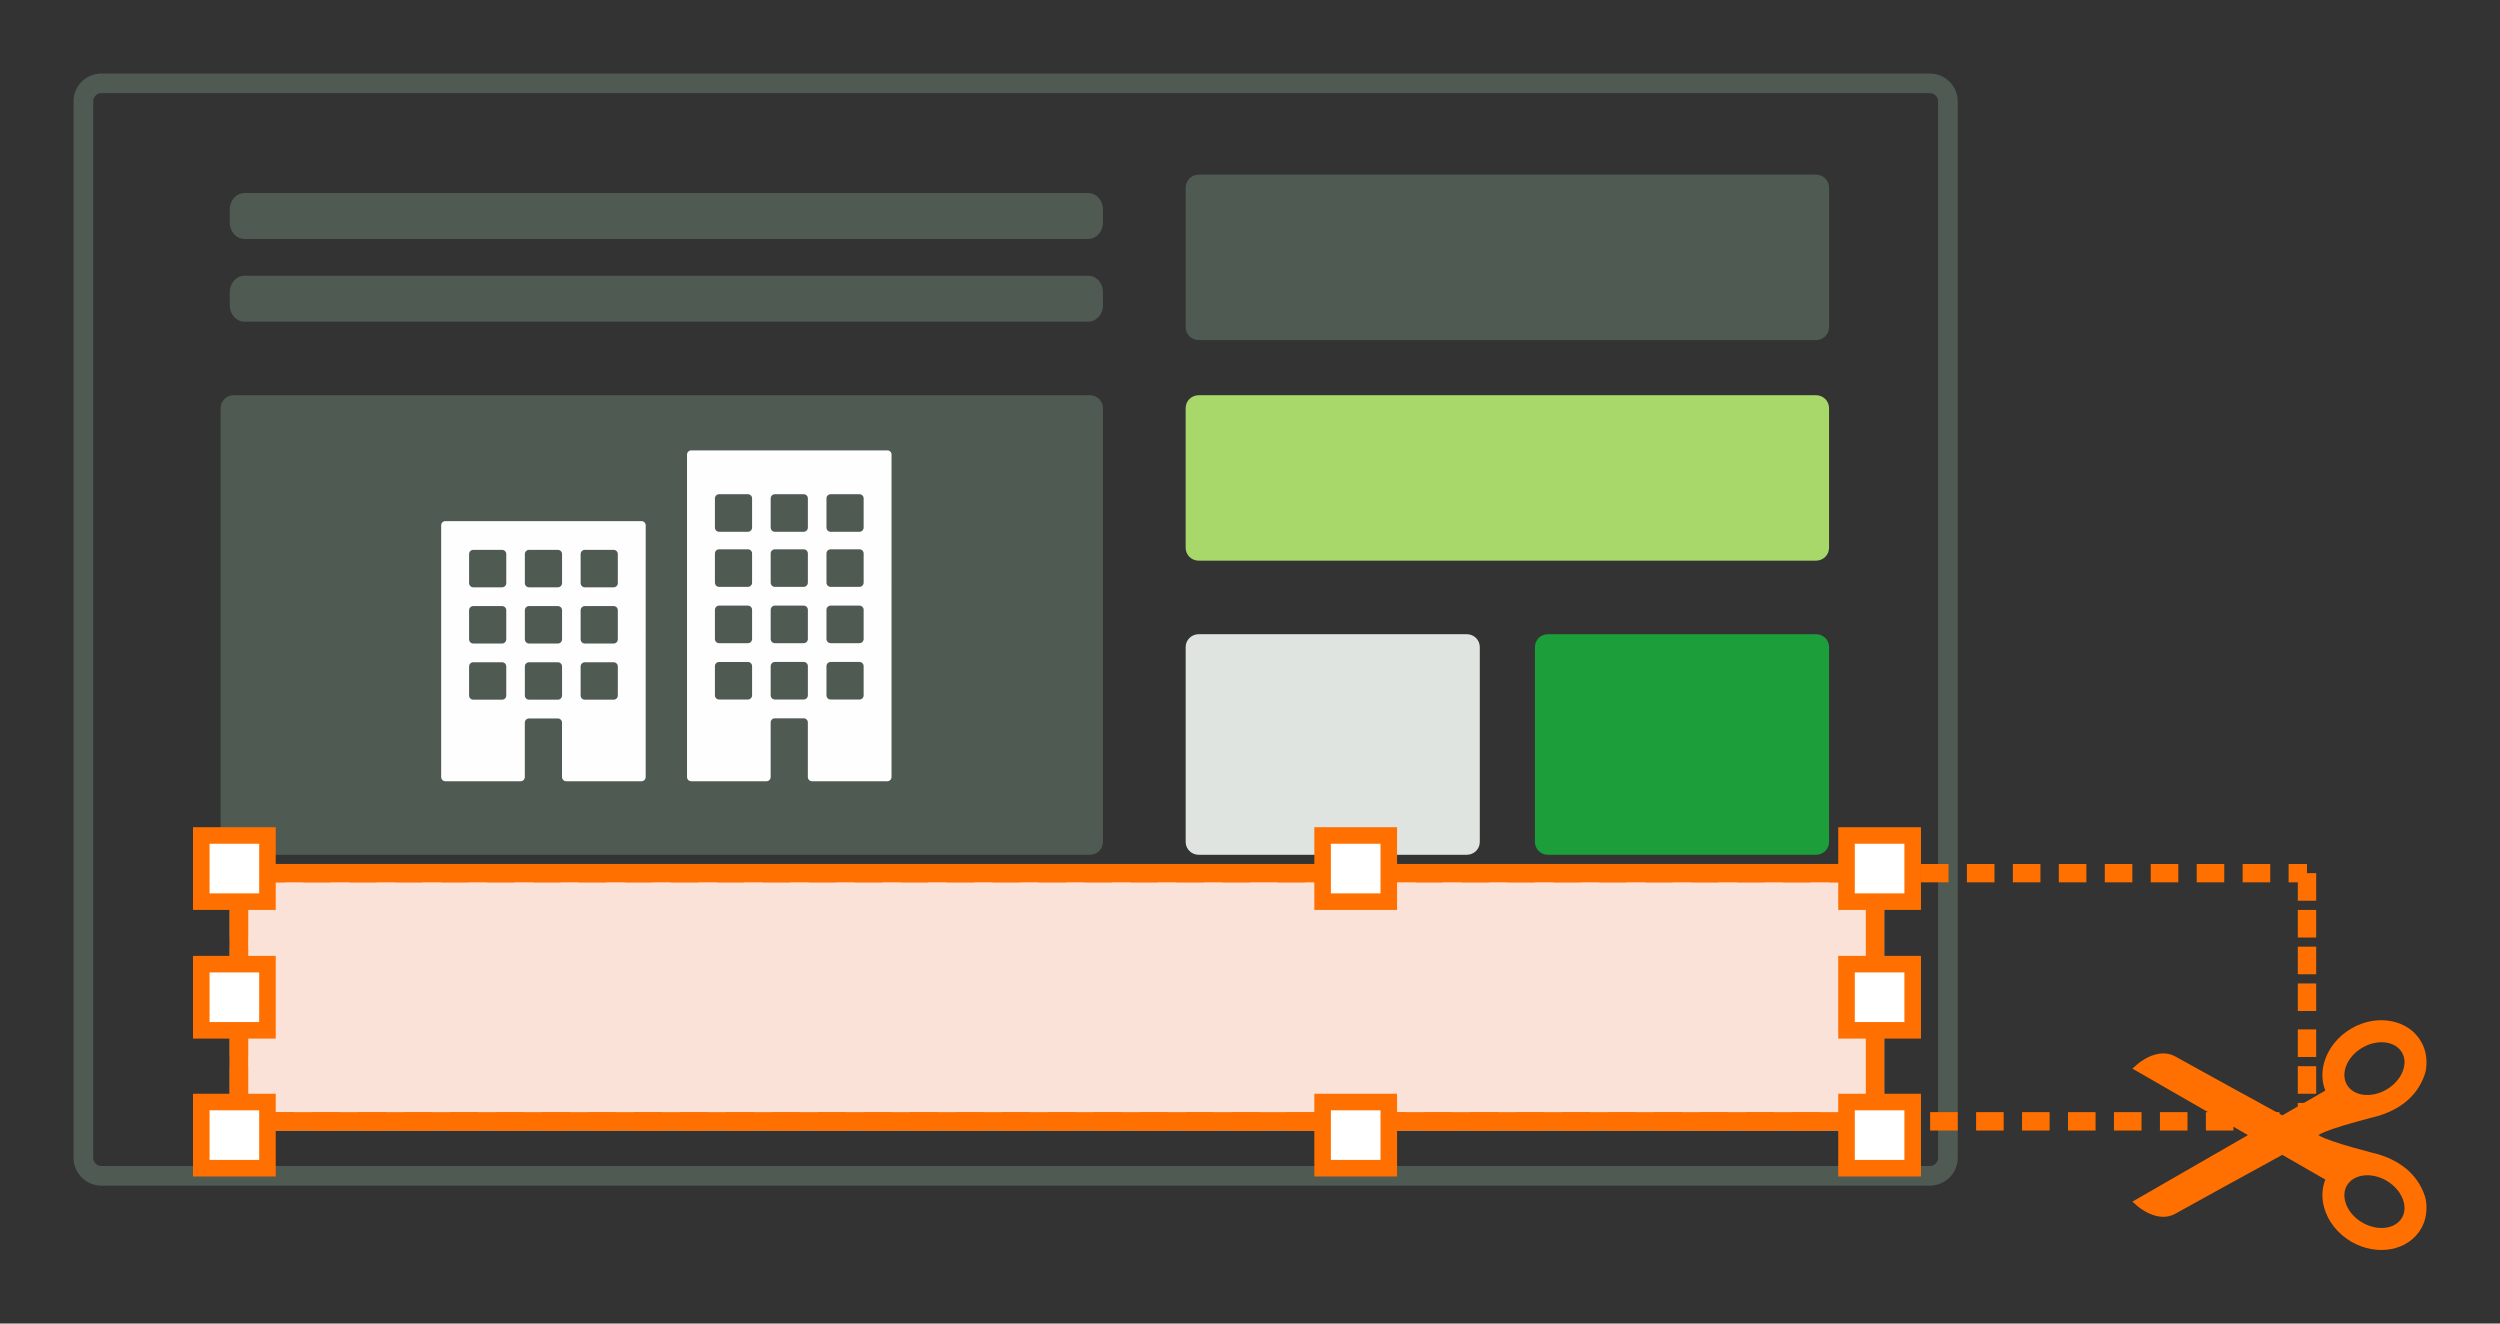 <svg xmlns="http://www.w3.org/2000/svg" width="272" height="144" viewBox="0 0 272 144">
    <rect x="0" y="0" width="272" height="144" fill="#333333" stroke="none"/>
    <g fill="none" fill-rule="evenodd">
        <path d="M29 0L205 0 205 121 29 121z" transform="translate(8 8)"/>
        <path fill="#4F5A52" d="M3.034 0C1.359 0 0 1.356 0 3.024v114.95C0 119.644 1.359 121 3.034 121h198.932c1.68 0 3.034-1.356 3.034-3.026V3.024C205 1.356 203.645 0 201.966 0H3.034zM202.86 3.024v114.95c0 .49-.4.89-.894.89H3.034c-.49 0-.892-.4-.892-.89V3.024c0-.492.402-.891.892-.891h198.932c.494 0 .894.399.894.891z" transform="translate(8 8)"/>
        <path fill="#4F5A52" d="M18.604 18C17.72 18 17 17.214 17 16.239v-1.475c0-.976.72-1.764 1.604-1.764h91.788c.885 0 1.608.788 1.608 1.764v1.475c0 .975-.723 1.761-1.608 1.761H18.604zM189.583 29h-67.166c-.786 0-1.417-.622-1.417-1.396V12.396c0-.768.631-1.396 1.417-1.396h67.166c.784 0 1.417.628 1.417 1.396v15.208c0 .774-.633 1.396-1.417 1.396" transform="translate(8 8)"/>
        <path fill="#A8D869" d="M189.583 53h-67.166c-.786 0-1.417-.622-1.417-1.396v-15.21c0-.766.631-1.394 1.417-1.394h67.166c.784 0 1.417.628 1.417 1.394v15.21c0 .774-.633 1.396-1.417 1.396" transform="translate(8 8)"/>
        <path fill="#4F5A52" d="M189.594 110H44.406c-.773 0-1.406-.622-1.406-1.396V93.396c0-.768.633-1.396 1.406-1.396h145.188c.777 0 1.406.628 1.406 1.396v15.208c0 .774-.629 1.396-1.406 1.396" transform="translate(8 8)"/>
        <path fill="#DFE4E1" d="M151.583 85H122.42c-.787 0-1.419-.622-1.419-1.396V62.396c0-.77.632-1.396 1.419-1.396h29.164c.785 0 1.417.626 1.417 1.396v21.208c0 .774-.632 1.396-1.417 1.396" transform="translate(8 8)"/>
        <path fill="#1C9E3B" d="M189.581 85H160.42c-.787 0-1.419-.622-1.419-1.396V62.396c0-.77.632-1.396 1.419-1.396h29.162c.785 0 1.419.626 1.419 1.396v21.208c0 .774-.634 1.396-1.419 1.396" transform="translate(8 8)"/>
        <path fill="#4F5A52" d="M18.604 27C17.72 27 17 26.214 17 25.239v-1.475c0-.976.72-1.764 1.604-1.764h91.788c.885 0 1.608.788 1.608 1.764v1.475c0 .975-.723 1.761-1.608 1.761H18.604zM17.417 85C16.63 85 16 84.371 16 83.59V36.408c0-.773.631-1.408 1.417-1.408h93.166c.784 0 1.417.635 1.417 1.408V83.59c0 .781-.633 1.41-1.417 1.41H17.417z" transform="translate(8 8)"/>
        <path fill="#FEFEFE" d="M62.253 49.156L62.25 76.54c0 .252-.204.46-.452.46H53.6c-.25 0-.452-.208-.452-.46v-5.917c0-.254-.205-.454-.454-.454h-3.139c-.25 0-.454.2-.454.454v5.917c0 .252-.202.46-.452.46h-8.198c-.25 0-.452-.208-.452-.46V49.154c0-.252.202-.456.452-.456h21.347c.25 0 .454.204.454.458M89 41.456l-.002 35.084c0 .252-.204.46-.454.46h-8.196c-.252 0-.454-.208-.454-.46v-5.933c0-.252-.202-.456-.452-.456h-3.14c-.25 0-.453.204-.453.456v5.933c0 .252-.202.46-.454.46H67.2c-.25 0-.452-.208-.452-.46V41.456c0-.252.203-.456.452-.456h21.347c.25 0 .454.204.454.456M46.628 64.052h-3.139c-.25 0-.452.206-.452.46v3.16c0 .255.203.454.452.454h3.139c.252 0 .454-.2.454-.453v-3.16c0-.255-.202-.46-.454-.46m6.069 0h-3.139c-.25 0-.454.205-.454.46v3.16c0 .254.204.453.454.453h3.139c.25 0 .454-.2.454-.453v-3.16c0-.255-.205-.46-.454-.46m6.068 0h-3.138c-.25 0-.454.205-.454.46v3.16c0 .254.204.453.454.453h3.138c.25 0 .454-.2.454-.453v-3.16c0-.255-.204-.46-.454-.46m14.61-.03h-3.14c-.25 0-.452.203-.452.455v3.173c0 .252.202.455.452.455h3.14c.25 0 .452-.203.452-.455v-3.173c0-.252-.202-.456-.452-.456m6.069 0h-3.14c-.25 0-.453.204-.453.456v3.173c0 .252.203.455.452.455h3.14c.25 0 .453-.203.453-.455v-3.173c0-.252-.202-.456-.452-.456m6.067 0h-3.139c-.25 0-.452.204-.452.456v3.173c0 .252.202.455.452.455h3.139c.251 0 .454-.203.454-.455v-3.173c0-.252-.203-.456-.454-.456m-38.883-6.08h-3.139c-.25 0-.452.2-.452.453v3.16c0 .255.203.46.452.46h3.139c.252 0 .454-.205.454-.46v-3.16c0-.254-.202-.453-.454-.453m6.069 0h-3.139c-.25 0-.454.2-.454.453v3.16c0 .255.204.46.454.46h3.139c.25 0 .454-.205.454-.46v-3.16c0-.254-.205-.453-.454-.453m6.068 0h-3.138c-.25 0-.454.2-.454.453v3.16c0 .255.204.46.454.46h3.138c.25 0 .454-.205.454-.46v-3.16c0-.254-.204-.453-.454-.453m14.61-.05h-3.14c-.25 0-.452.207-.452.46v3.172c0 .25.202.454.452.454h3.14c.25 0 .452-.204.452-.454V58.35c0-.252-.202-.46-.452-.46m6.069 0h-3.14c-.25 0-.453.208-.453.46v3.173c0 .25.203.454.452.454h3.14c.25 0 .453-.204.453-.454V58.35c0-.252-.202-.46-.452-.46m6.067 0h-3.139c-.25 0-.452.208-.452.46v3.173c0 .25.202.454.452.454h3.139c.251 0 .454-.204.454-.454V58.35c0-.252-.203-.46-.454-.46m-38.883-6.066h-3.139c-.25 0-.452.203-.452.455v3.165c0 .25.203.454.452.454h3.139c.252 0 .454-.204.454-.454V52.28c0-.252-.202-.455-.454-.455m6.069 0h-3.139c-.25 0-.454.203-.454.455v3.165c0 .25.204.454.454.454h3.139c.25 0 .454-.204.454-.454V52.28c0-.252-.205-.455-.454-.455m6.068 0h-3.138c-.25 0-.454.203-.454.455v3.165c0 .25.204.454.454.454h3.138c.25 0 .454-.204.454-.454V52.28c0-.252-.204-.455-.454-.455m14.61-.06h-3.14c-.25 0-.452.202-.452.453v3.173c0 .252.202.46.452.46h3.14c.25 0 .452-.208.452-.46v-3.173c0-.251-.202-.453-.452-.453m6.069 0h-3.14c-.25 0-.453.202-.453.453v3.173c0 .252.203.46.452.46h3.14c.25 0 .453-.208.453-.46v-3.173c0-.251-.202-.453-.452-.453m6.067 0h-3.139c-.25 0-.452.202-.452.453v3.173c0 .252.202.46.452.46h3.139c.251 0 .454-.208.454-.46v-3.173c0-.251-.203-.453-.454-.453m-12.136-5.993h-3.14c-.25 0-.452.202-.452.453v3.173c0 .252.202.46.452.46h3.14c.25 0 .452-.208.452-.46v-3.173c0-.251-.202-.453-.452-.453m6.069 0h-3.14c-.25 0-.453.202-.453.453v3.173c0 .252.203.46.452.46h3.14c.25 0 .453-.208.453-.46v-3.173c0-.251-.202-.453-.452-.453m6.067 0h-3.139c-.25 0-.452.202-.452.453v3.173c0 .252.202.46.452.46h3.139c.251 0 .454-.208.454-.46v-3.173c0-.251-.203-.453-.454-.453" transform="translate(8 8)"/>
        <path fill="#FF7000" d="M253.348 106.535c.174.306.266.65.266 1.028 0 .219-.036.454-.098.69-.242.905-.947 1.761-1.875 2.298-1.658.958-3.589.708-4.31-.553-.278-.495-.336-1.102-.166-1.727.245-.914.929-1.752 1.872-2.293 1.661-.958 3.596-.706 4.311.557m-1.707 13.914c.928.539 1.631 1.395 1.875 2.3.062.236.096.467.096.69 0 .376-.09.722-.264 1.026-.715 1.263-2.652 1.515-4.31.56-.946-.544-1.628-1.382-1.875-2.294-.168-.627-.112-1.232.166-1.727.723-1.261 2.654-1.51 4.312-.555m-3.795-16.56c-1.485.856-2.574 2.226-2.99 3.756-.283 1.036-.227 2.096.14 3.01l-4.68 2.698c-4.369-2.397-10.832-5.941-11.61-6.392-1.9-1.094-4.015.704-4.102.783l-.604.519 12.579 7.236-12.577 7.24.602.517c.087.08 2.202 1.877 4.104.78.778-.446 7.239-3.994 11.608-6.389l4.682 2.695c-.367.92-.425 1.977-.14 3.015.414 1.528 1.505 2.9 2.99 3.755 2.802 1.615 6.203.965 7.572-1.446.384-.674.58-1.42.58-2.223 0-.438-.03-.893-.18-1.327-.873-2.586-2.976-3.91-5.13-4.547-.096-.025-5.232-1.302-6.353-2.016 0 0-.038-.018-.102-.054l.102-.052c1.12-.716 6.257-1.991 6.353-2.016 2.154-.637 4.259-1.963 5.13-4.549.15-.432.18-.887.18-1.327 0-.8-.196-1.547-.58-2.22-1.37-2.412-4.77-3.062-7.574-1.447" transform="translate(8 8)"/>
        <path fill="#FBE2D8" d="M17 115L197 115 197 86 17 86z" transform="translate(8 8)"/>
        <path fill="#FF7000" fill-rule="nonzero" d="M197 86v29H17V86h180zm-2 2H19v25h176V88z" transform="translate(8 8)"/>
        <path fill="#FF7000" fill-rule="nonzero" d="M244 90h-2v-3h2v3zm0 4h-2v-3h2v3zm0 4h-2v-3h2v3zm0 4h-2v-3h2v3zm0 5h-2v-3h2v3zm0 4h-2v-3h2v3zm-2 4v-2h1l-1 1v-2h2v3h-2zm-5 0v-2h3v2h-3zm-5 0v-2h3v2h-3zm-5 0v-2h3v2h-3zm-5 0v-2h3v2h-3zm-5 0v-2h3v2h-3zm-5 0v-2h3v2h-3zm-5 0v-2h3v2h-3zm-5 0v-2h3v2h-3zm-5 0v-2h3v2h-3zm-5 0v-2h3v2h-3zm-5 0v-2h3v2h-3zm-5 0v-2h3v2h-3zm-5 0v-2h3v2h-3zm-5 0v-2h3v2h-3zm-5 0v-2h3v2h-3zm-5 0v-2h3v2h-3zm-5 0v-2h3v2h-3zm-5 0v-2h3v2h-3zm-5 0v-2h3v2h-3zm-5 0v-2h3v2h-3zm-5 0v-2h3v2h-3zm-5 0v-2h3v2h-3zm-6 0v-2h3v2h-3zm-5 0v-2h3v2h-3zm-5 0v-2h3v2h-3zm-5 0v-2h3v2h-3zm-5 0v-2h3v2h-3zm-5 0v-2h3v2h-3zm-5 0v-2h3v2h-3zm-5 0v-2h3v2h-3zm-5 0v-2h3v2h-3zm-5 0v-2h3v2h-3zm-5 0v-2h3v2h-3zm-5 0v-2h3v2h-3zm-5 0v-2h3v2h-3zm-5 0v-2h3v2h-3zm-5 0v-2h3v2h-3zm-5 0v-2h3v2h-3zm-5 0v-2h3v2h-3zm-5 0v-2h3v2h-3zm-5 0v-2h3v2h-3zm-5 0v-2h3v2h-3zm-5 0v-2h3v2h-3zm-5 0v-2h3v2h-3zm-4-3h2v2l-1-1h1v2h-2v-3zm0-4h2v3h-2v-3zm0-4h2v3h-2v-3zm0-5h2v3h-2v-3zm0-4h2v3h-2v-3zm0-4h2v3h-2v-3zm2-5v2h-1l1-1v3h-2v-4h2zm4 0v2h-3v-2h3zm5 0v2h-3v-2h3zm5 0v2h-3v-2h3zm5 0v2h-3v-2h3zm5 0v2h-3v-2h3zm5 0v2h-3v-2h3zm5 0v2h-3v-2h3zm5 0v2h-3v-2h3zm5 0v2h-3v-2h3zm5 0v2h-3v-2h3zm5 0v2h-3v-2h3zm5 0v2h-3v-2h3zm5 0v2h-3v-2h3zm5 0v2h-3v-2h3zm5 0v2h-3v-2h3zm5 0v2h-3v-2h3zm5 0v2h-3v-2h3zm5 0v2h-3v-2h3zm5 0v2h-3v-2h3zm5 0v2h-3v-2h3zm5 0v2h-3v-2h3zm5 0v2h-3v-2h3zm6 0v2h-3v-2h3zm5 0v2h-3v-2h3zm5 0v2h-3v-2h3zm5 0v2h-3v-2h3zm5 0v2h-3v-2h3zm5 0v2h-3v-2h3zm5 0v2h-3v-2h3zm5 0v2h-3v-2h3zm5 0v2h-3v-2h3zm5 0v2h-3v-2h3zm5 0v2h-3v-2h3zm5 0v2h-3v-2h3zm5 0v2h-3v-2h3zm5 0v2h-3v-2h3zm5 0v2h-3v-2h3zm5 0v2h-3v-2h3zm5 0v2h-3v-2h3zm5 0v2h-3v-2h3zm5 0v2h-3v-2h3zm5 0v2h-3v-2h3zm5 0v2h-3v-2h3zm5 0v2h-3v-2h3zm4 0v2h-2v-2h2z" transform="translate(8 8)"/>
        <path fill="#FFF" d="M14 90L21 90 21 83 14 83zM14 119L21 119 21 112 14 112zM14 104L21 104 21 97 14 97zM193 90L200 90 200 83 193 83zM193 119L200 119 200 112 193 112zM193 104L200 104 200 97 193 97zM136 90L143 90 143 83 136 83zM136 119L143 119 143 112 136 112z" transform="translate(8 8)"/>
        <path fill="#FF7000" fill-rule="nonzero" d="M22 82h-9v9h9v-9zm-1.8 1.8v5.4h-5.4v-5.4h5.4zM22 111h-9v9h9v-9zm-1.8 1.8v5.4h-5.4v-5.4h5.4zM22 96h-9v9h9v-9zm-1.8 1.8v5.4h-5.4v-5.4h5.4zM201 82h-9v9h9v-9zm-1.8 1.8v5.4h-5.4v-5.4h5.4zM201 111h-9v9h9v-9zm-1.8 1.8v5.4h-5.4v-5.4h5.4zM201 96h-9v9h9v-9zm-1.8 1.8v5.4h-5.4v-5.4h5.4zM144 82h-9v9h9v-9zm-1.8 1.8v5.4h-5.4v-5.4h5.4zM144 111h-9v9h9v-9zm-1.8 1.8v5.4h-5.4v-5.4h5.4z" transform="translate(8 8)"/>
    </g>
</svg>
